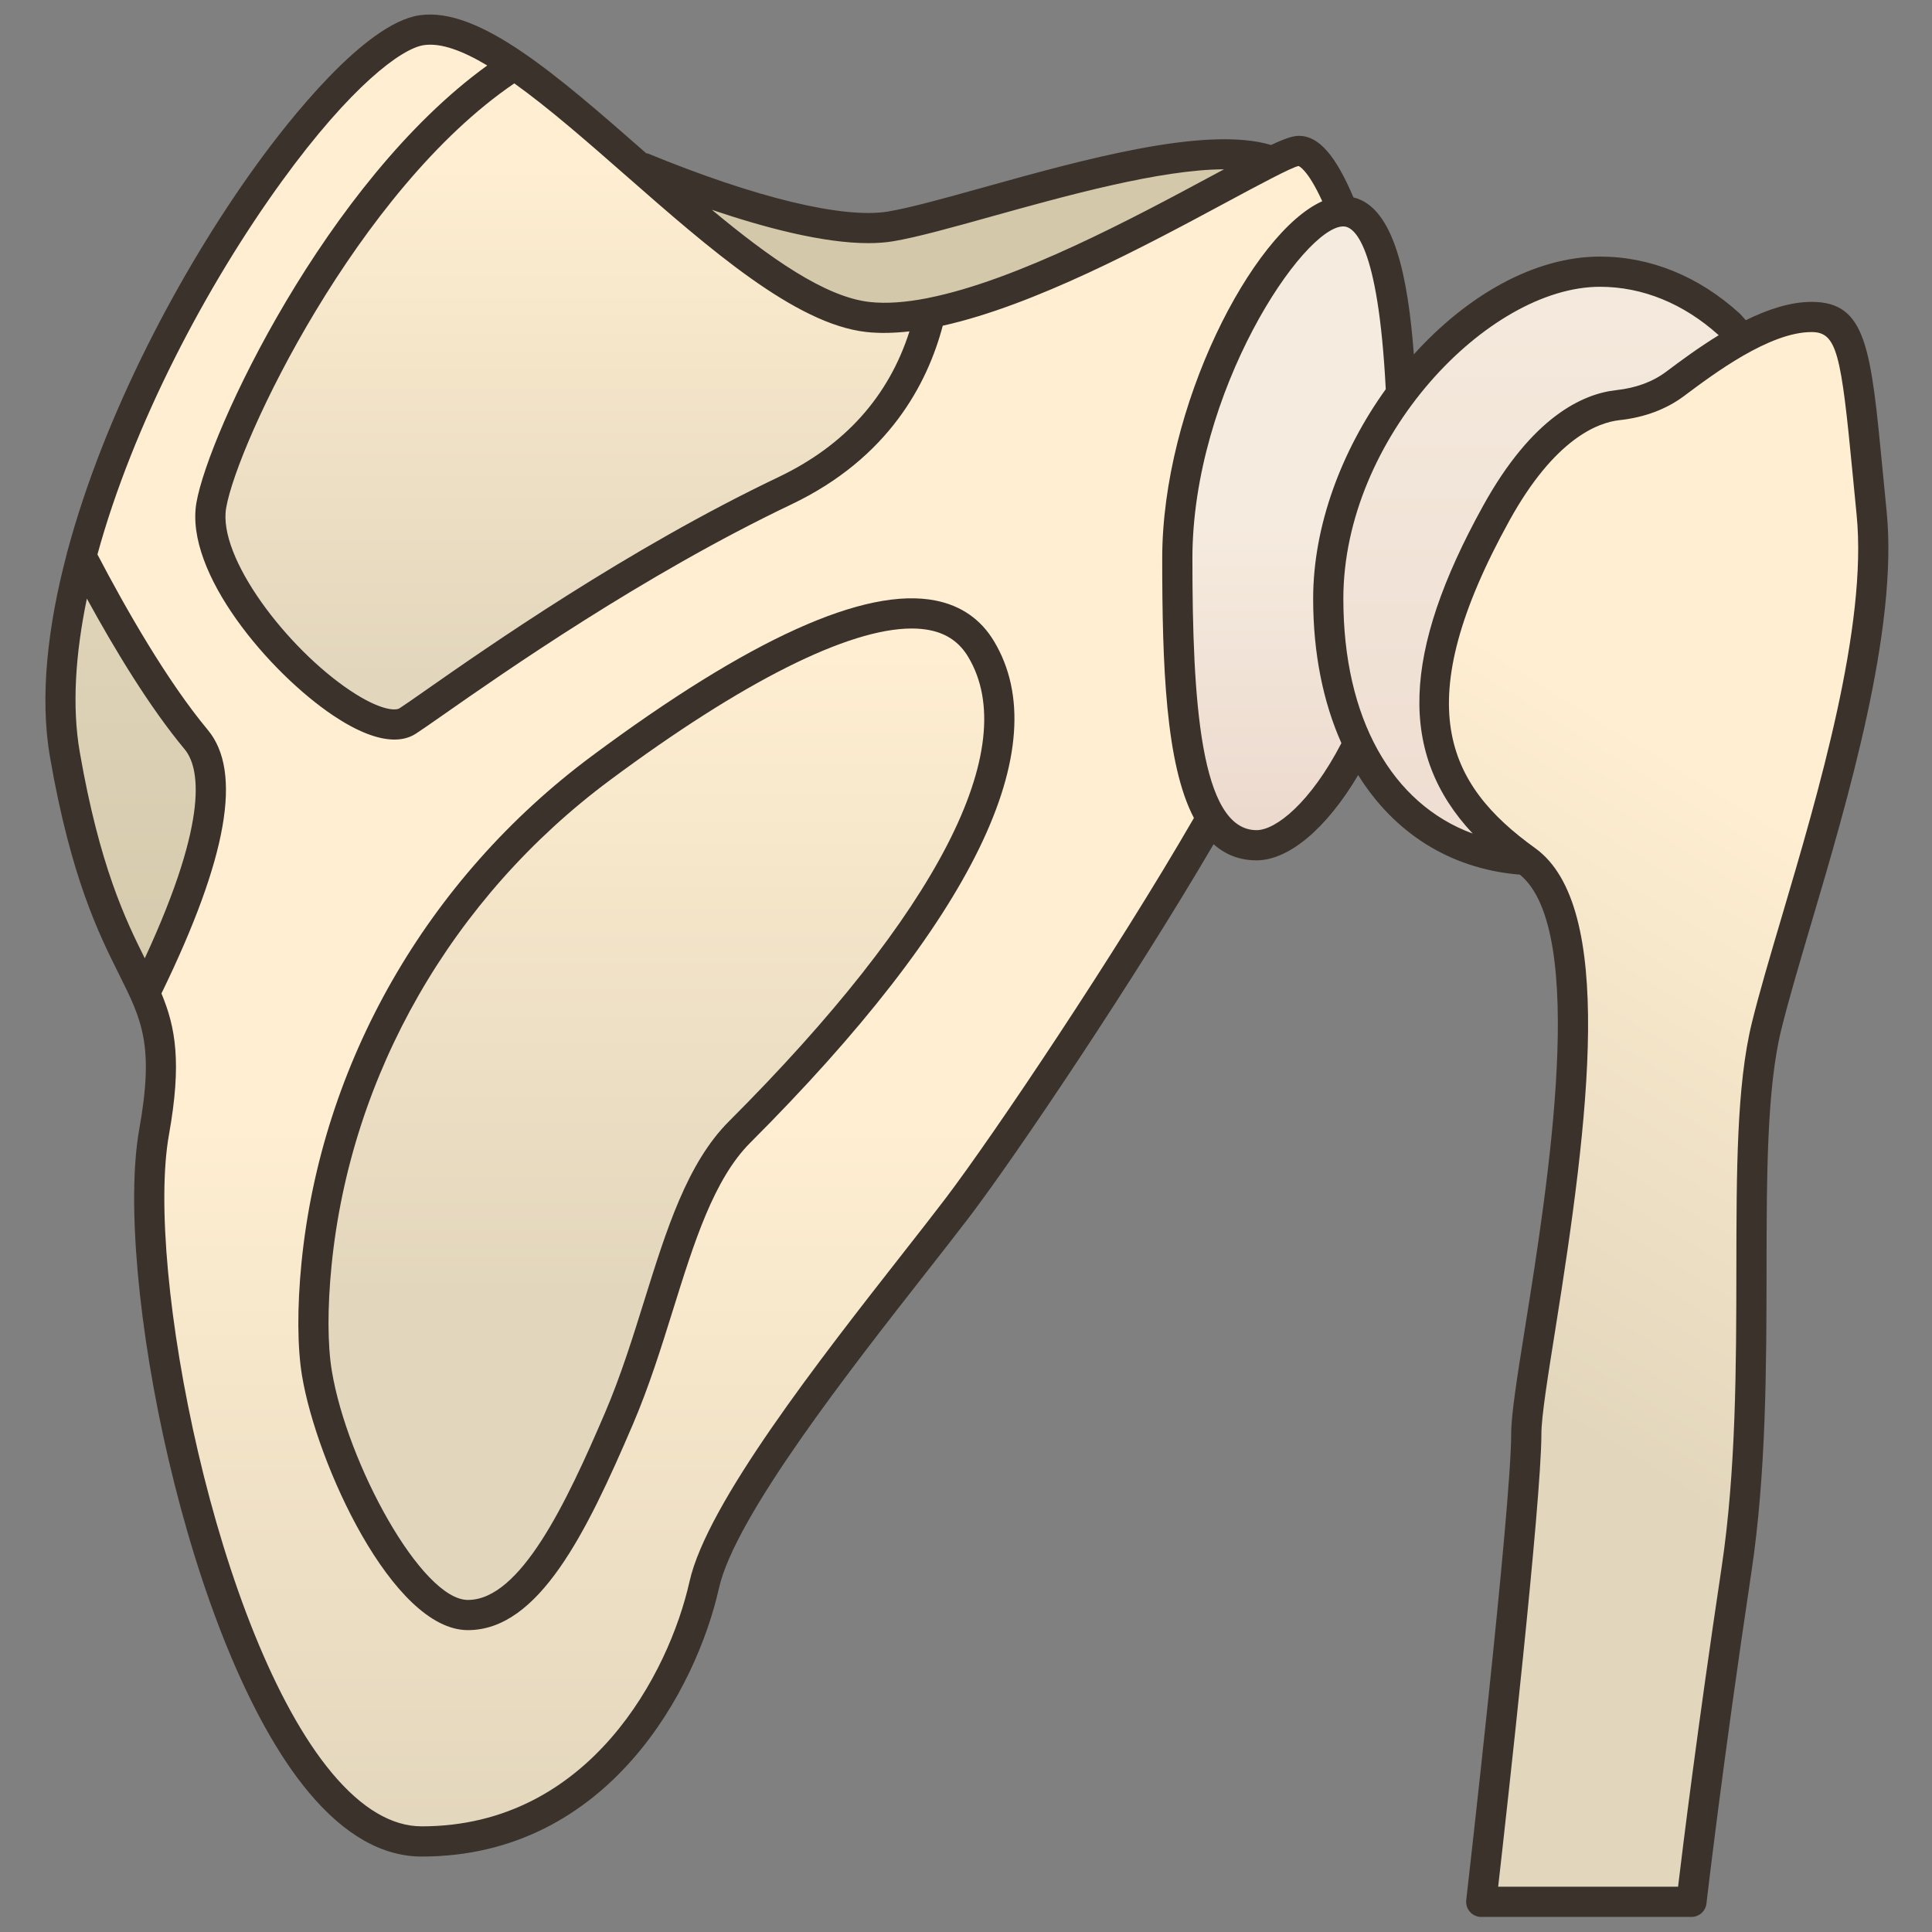 <svg id="Filloutline" enable-background="new 0 0 128 128" height="512" viewBox="0 0 128 128" width="512" xmlns="http://www.w3.org/2000/svg" xmlns:xlink="http://www.w3.org/1999/xlink"><rect x="0" y="0" width="128" height="128" fill="#808080" stroke="none"/><linearGradient id="lg1"><stop offset="0" stop-color="#d4c8aa"/><stop offset=".667" stop-color="#e2d6bc"/></linearGradient><linearGradient id="SVGID_1_" gradientUnits="userSpaceOnUse" x1="63" x2="63" xlink:href="#lg1" y1="6.975" y2="-30.59"/><linearGradient id="lg2"><stop offset="0" stop-color="#e2d6bc"/><stop offset=".576" stop-color="#ffeed1"/></linearGradient><linearGradient id="SVGID_2_" gradientUnits="userSpaceOnUse" x1="47" x2="47" xlink:href="#lg2" y1="122.229" y2="39.33"/><linearGradient id="lg3"><stop offset="0" stop-color="#e8d0c6"/><stop offset=".906" stop-color="#f5ebde"/></linearGradient><linearGradient id="SVGID_3_" gradientUnits="userSpaceOnUse" x1="85.5" x2="85.5" xlink:href="#lg3" y1="65.516" y2="31.47"/><linearGradient id="SVGID_4_" gradientUnits="userSpaceOnUse" x1="43.49" x2="43.49" xlink:href="#lg2" y1="85.951" y2="12.111"/><linearGradient id="SVGID_5_" gradientUnits="userSpaceOnUse" x1="37.789" x2="37.789" xlink:href="#lg2" y1="44.946" y2="-13.988"/><linearGradient id="SVGID_6_" gradientUnits="userSpaceOnUse" x1="8.985" x2="8.985" xlink:href="#lg1" y1="73.778" y2="7.46"/><linearGradient id="SVGID_7_" gradientUnits="userSpaceOnUse" x1="104.5" x2="104.5" xlink:href="#lg3" y1="96" y2="5.869"/><linearGradient id="SVGID_8_" gradientUnits="userSpaceOnUse" x1="98.547" x2="136.573" xlink:href="#lg2" y1="91.391" y2="29.782"/><g><g><path d="m40 10s13 6 19 5 24-8 27-3l-4 14h-42z" fill="url(#SVGID_1_)"/><path d="m90 17s-1.97-7-3.94-7-19.701 12-28.567 11-22.656-20-29.552-19-26.596 31-23.641 48 7.88 14 5.91 25 5.672 47 17.731 47 17.406-11.145 18.716-17c1.343-6 12.227-19 16.785-25s20.367-29.781 21.459-35.638z" fill="url(#SVGID_2_)"/><path d="m93 36c0 11.046-6.022 20-9.75 20-4.5 0-5.25-7.954-5.25-19s7.272-23 11-23 4 10.954 4 22z" fill="url(#SVGID_3_)"/><path d="m39.806 50.891c-10.57 7.861-17.534 19.758-18.835 32.867-.298 2.997-.257 5.528.029 7.242 1 6 6 16 10 16s7-6 10-13 4-15 8-19 22-22 16-32c-3.803-6.339-16.446 1.385-25.194 7.891z" fill="url(#SVGID_4_)"/><g><path d="m14 33.468c-1 5.721 10 16.211 13 14.304 1.861-1.183 13-9.536 25-15.257 6.311-3.009 8.748-7.863 9.641-11.791-1.509.296-2.916.415-4.148.276-6.692-.755-16.19-11.763-23.411-16.686-10.755 6.898-19.211 24.171-20.082 29.154z" fill="url(#SVGID_5_)"/></g><g><path d="m13 49c-2.842-3.41-5.682-8.434-7.606-12.137-1.257 4.722-1.767 9.267-1.094 13.137 1.67 9.608 3.969 12.828 5.297 15.797 3.271-6.63 5.847-13.864 3.403-16.797z" fill="url(#SVGID_6_)"/></g><path d="m121 37.5c0 10.77-10.716 19.5-19 19.5s-14-6.564-14-17.333 9.716-21.667 18-21.667 15 8.73 15 19.5z" fill="url(#SVGID_7_)"/><path d="m99.132 34c-6.481 11.728-4.974 18 1.99 23s0 33 0 38-2.984 31-2.984 31h13.927s1.032-9 2.984-22 .027-28 1.99-36 7.958-24 6.963-34-.958-13-3.979-13-6.664 2.652-9.038 4.43c-1.102.825-2.426 1.262-3.794 1.412-1.873.205-4.951 1.533-8.059 7.158z" fill="url(#SVGID_8_)"/></g><g fill="#3a322b"><path d="m61.976 39.786c-4.669-.926-12.331 2.542-22.767 10.303-10.912 8.114-17.922 20.351-19.234 33.57-.292 2.941-.278 5.607.038 7.505.964 5.781 5.992 16.836 10.987 16.836 4.699 0 7.846-6.436 10.919-13.606 1.078-2.514 1.893-5.125 2.681-7.65 1.384-4.433 2.691-8.62 5.107-11.036 14.754-14.753 20.338-26.242 16.15-33.222-.872-1.455-2.178-2.363-3.881-2.7zm-13.683 34.507c-2.765 2.765-4.143 7.18-5.602 11.854-.773 2.478-1.573 5.039-2.61 7.459-2.57 5.997-5.603 12.394-9.081 12.394-3.069 0-7.993-9.039-9.014-15.164-.288-1.729-.295-4.208-.021-6.979 1.256-12.66 7.977-24.384 18.437-32.163 8.794-6.54 15.807-10.054 20-10.054.424 0 .819.036 1.185.108 1.141.226 1.977.804 2.555 1.767 3.61 6.016-2.018 16.947-15.849 30.778z"/><path d="m124.996 33.901-.264-2.716c-.782-8.14-1.074-11.185-4.711-11.185-1.413 0-2.92.508-4.357 1.214l-.346-.384c-.023-.025-.047-.049-.072-.072-2.709-2.459-5.907-3.758-9.246-3.758-4.351 0-8.819 2.588-12.329 6.477-.387-5.098-1.298-9.749-4.002-10.398-1.188-2.803-2.31-4.079-3.609-4.079-.396 0-.925.172-1.846.606-4.326-1.291-12.476.975-19.047 2.807-2.61.728-4.863 1.356-6.332 1.601-2.957.492-8.754-.904-15.895-3.837-.042-.017-.084-.013-.127-.024-.005-.005-.011-.009-.016-.014-5.937-5.206-11.073-9.696-15-9.128-3.651.53-8.733 7.053-10.749 9.833-5.153 7.107-10.172 16.701-12.572 25.652-.026.064-.039.129-.051.197-1.282 4.857-1.799 9.521-1.111 13.479 1.392 8.009 3.234 11.7 4.579 14.394 1.504 3.014 2.333 4.674 1.332 10.259-1.692 9.45 3.124 34.233 11.24 43.932 2.357 2.816 4.872 4.244 7.476 4.244 12.404 0 18.214-11.177 19.692-17.781 1.063-4.75 8.71-14.509 13.771-20.967 1.078-1.375 2.049-2.614 2.834-3.647 3.141-4.134 10.968-15.782 16.165-24.675.767.681 1.699 1.069 2.847 1.069 2.145 0 4.655-2.134 6.732-5.649 2.368 3.798 6.032 6.181 10.596 6.587.03.002.06.004.089.004.006 0 .012-.003.018-.003 4.557 3.684 1.847 20.672.38 29.85-.549 3.436-.945 5.918-.945 7.212 0 4.886-2.948 30.627-2.978 30.886-.032.283.058.567.248.78.189.212.461.334.746.334h13.927c.508 0 .936-.381.994-.886.01-.09 1.052-9.132 2.979-21.966.985-6.559.994-13.689 1.002-19.98.007-6.19.015-12.038.97-15.93.47-1.914 1.163-4.259 1.966-6.974 2.446-8.267 5.795-19.59 5.022-27.364zm-67.468-17.792c.582 0 1.131-.039 1.636-.123 1.573-.262 3.875-.904 6.54-1.647 4.867-1.357 11.173-3.112 15.39-3.122-.276.148-.562.301-.871.467-5.038 2.708-12.81 6.881-18.722 8.055-.029.004-.056.012-.084.019-1.396.271-2.688.376-3.812.248-2.955-.333-6.633-2.939-10.441-6.106 3.443 1.168 7.351 2.209 10.364 2.209zm-.147 5.885c.89.101 1.857.075 2.873-.039-1.375 4.307-4.281 7.557-8.684 9.657-9.987 4.762-19.368 11.323-23.374 14.124-.824.576-1.416.991-1.732 1.192-.265.168-1.29.139-3.26-1.176-4.192-2.799-8.793-8.826-8.219-12.111.766-4.378 8.704-21.058 19.089-28.117 2.315 1.656 4.881 3.906 7.405 6.119 5.507 4.828 11.201 9.82 15.902 10.351zm-52.096 27.835c-.526-3.023-.288-6.502.47-10.171 1.819 3.323 4.138 7.176 6.477 9.982.931 1.117 1.742 4.391-2.64 13.849-1.281-2.569-2.996-6.118-4.307-13.66zm57.361 29.567c-.779 1.025-1.745 2.257-2.815 3.623-5.48 6.994-12.987 16.572-14.149 21.763-1.349 6.024-6.601 16.218-17.741 16.218-1.984 0-3.983-1.187-5.942-3.527-7.658-9.151-12.396-33.406-10.805-42.296.852-4.757.444-7.105-.498-9.358 4.37-8.972 5.38-14.69 3.072-17.459-2.715-3.259-5.443-8.054-7.312-11.627 2.347-8.58 7.219-17.828 12.212-24.716 4.582-6.319 7.937-8.812 9.417-9.027 1.129-.166 2.57.374 4.197 1.348-10.673 7.712-18.456 24.318-19.267 28.958-.812 4.646 4.852 11.298 9.078 14.12 1.572 1.05 2.938 1.582 4.036 1.582.535 0 1.007-.126 1.408-.381.33-.21.947-.641 1.806-1.241 3.965-2.773 13.25-9.267 23.088-13.958 6.451-3.076 9.021-8.015 10.029-11.839 6.082-1.348 13.429-5.293 18.711-8.132 2.168-1.165 4.409-2.37 4.862-2.448.006.002.589.189 1.57 2.333-4.645 2.078-10.603 13.589-10.603 23.668 0 7.06.223 13.621 2.1 17.193-5.147 8.907-13.257 20.993-16.454 25.203zm20.604-24.396c-3.735 0-4.25-8.651-4.25-18 0-11.059 7.353-22 10-22 .68 0 2.311 1.061 2.81 10.786-2.912 4.049-4.81 9.026-4.81 13.881 0 3.632.667 6.859 1.871 9.567-2.051 3.958-4.349 5.766-5.621 5.766zm5.75-15.333c0-10.645 9.577-20.667 17-20.667 2.819 0 5.539 1.108 7.866 3.206l.003.003c-1.366.837-2.587 1.749-3.485 2.421-.889.666-2 1.076-3.304 1.218-2.227.244-5.565 1.773-8.823 7.668-5.37 9.717-5.634 16.431-.684 21.712-5.357-1.968-8.573-7.632-8.573-15.561zm29.057 21.031c-.81 2.739-1.51 5.104-1.991 7.064-1.012 4.126-1.02 9.815-1.027 16.403-.008 6.222-.017 13.273-.979 19.687-1.586 10.56-2.575 18.566-2.884 21.148h-11.919c.577-5.089 2.864-25.536 2.864-30 0-1.135.427-3.805.92-6.896 2.245-14.052 3.991-28.09-1.337-31.916-5.884-4.225-8.424-9.532-1.698-21.704 2.993-5.417 5.853-6.49 7.291-6.648 1.664-.182 3.105-.723 4.285-1.606 1.975-1.478 5.65-4.23 8.439-4.23 1.685 0 1.956 1.417 2.719 9.376l.265 2.723c.735 7.384-2.55 18.489-4.948 26.599z"/></g></g></svg>